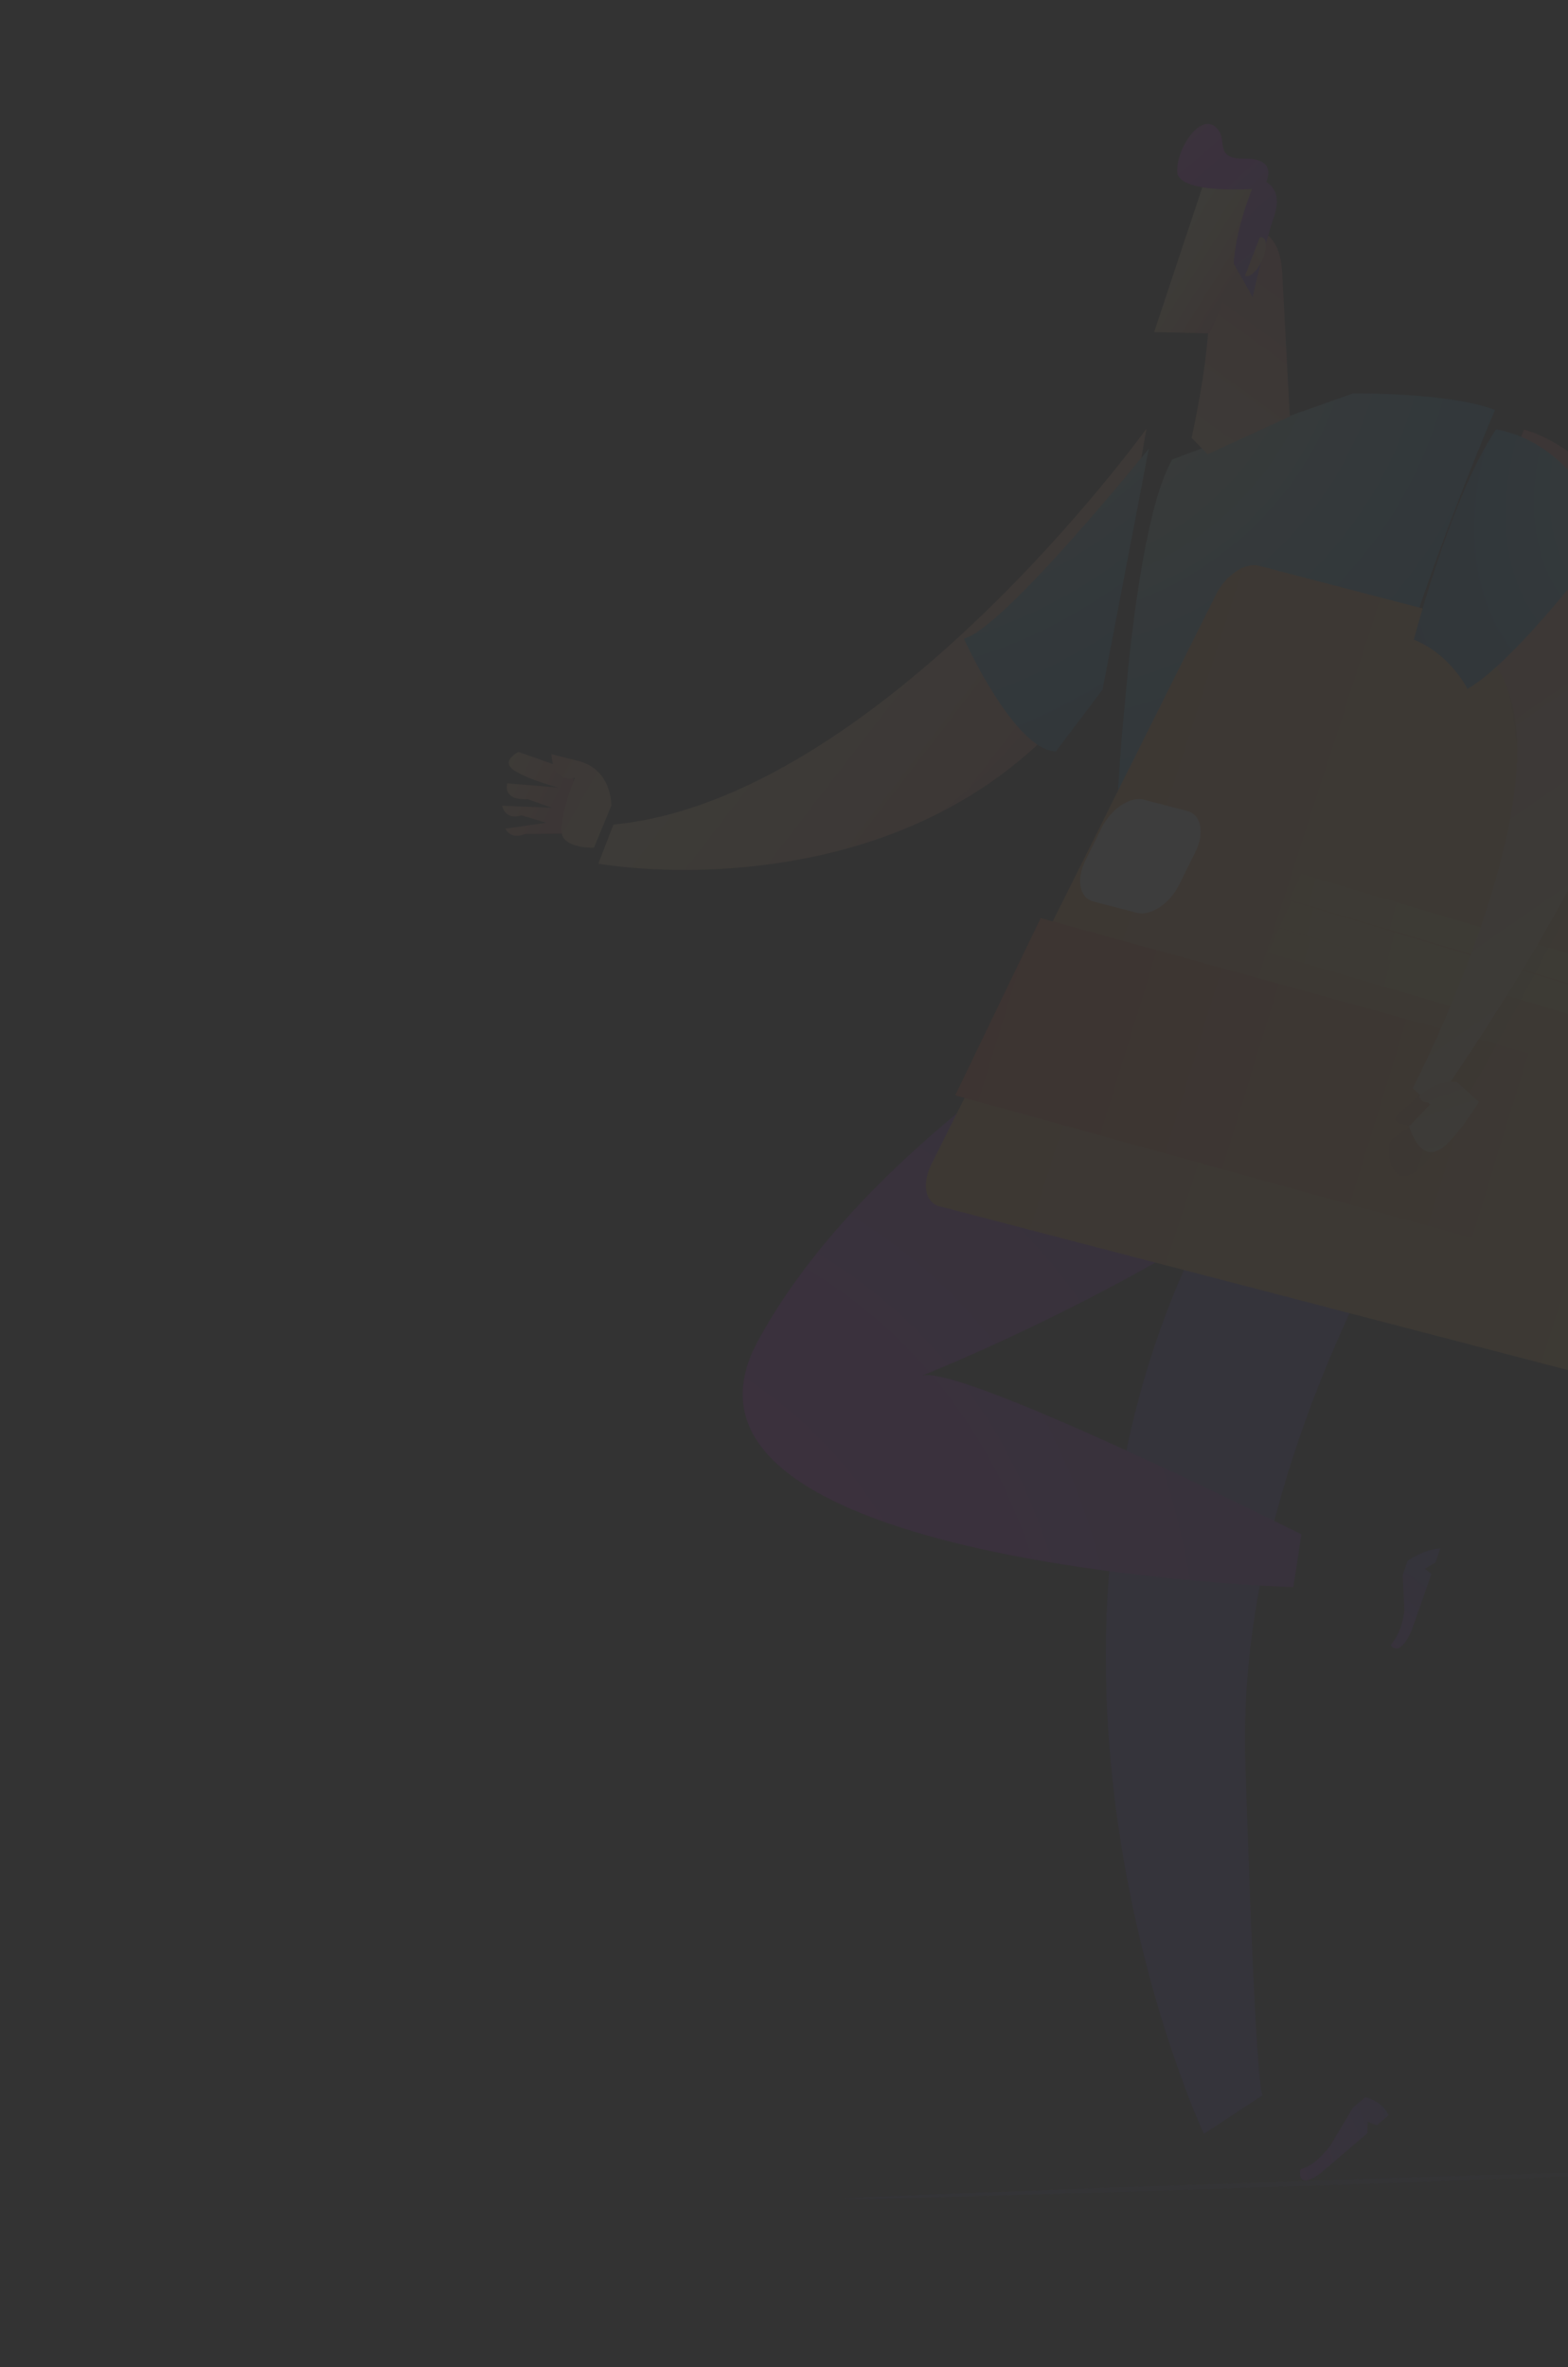 <svg width="375" height="566" viewBox="0 0 375 566" fill="none" xmlns="http://www.w3.org/2000/svg">
<rect x="0" y="0" width="375" height="566" fill="#333333" stroke="none"/>
<g opacity="0.05">
<path d="M326.551 501.45C326.551 501.45 330.536 502.309 332.121 505.736L329.296 508.16L327.093 507.31L327.021 510.073L315.913 519.534C315.913 519.534 310.631 523.809 310.927 519.23C311.064 517.584 312.645 519.915 318.094 513.107L323.561 503.916L326.551 501.45Z" fill="url(#paint0_radial_769_1452)"/>
<path d="M358.035 253.843C358.035 253.843 295.085 335.378 297.829 421.094C300.531 506.892 302.055 500.921 302.055 500.921L287.918 510.195C287.918 510.195 235.502 398.68 287.393 294.604C339.167 190.487 358.035 253.843 358.035 253.843Z" fill="url(#paint1_radial_769_1452)"/>
<path d="M336.638 373.189C336.638 373.189 340.849 370.249 344.45 370.26L343.311 373.601L340.755 375.105L342.344 376.331L337.675 389.655C337.675 389.655 335.276 395.911 332.835 393.717C331.959 392.932 334.805 392.584 335.882 385.099L335.458 376.611L336.638 373.189Z" fill="url(#paint2_radial_769_1452)"/>
<path d="M286.519 227.369C286.519 227.369 210.283 266.798 181.2 320.74C152.164 374.596 309.311 379.494 309.311 379.494L311.252 366.863C311.252 366.863 227.317 324.785 220.109 329.093C220.109 329.093 355.141 275.819 349.928 221.113C344.59 166.365 286.519 227.369 286.519 227.369Z" fill="url(#paint3_radial_769_1452)"/>
<path d="M143.086 206.502C143.086 206.502 163.839 210.316 189.663 205.775C213.852 201.586 242.472 190.134 262.643 161.408C263.212 160.594 263.781 159.779 264.349 158.965L269.035 131.939L274.199 102.456C273.345 103.678 210.108 191.047 146.713 197.153L143.086 206.502Z" fill="url(#paint4_linear_769_1452)"/>
<path opacity="0.06" d="M196.813 207.907C220.017 203.814 247.465 192.651 266.793 164.685C267.338 163.891 267.883 163.098 268.428 162.305L272.901 136.004L270.969 130.93C270.874 131.388 247.543 194.54 196.813 207.907Z" fill="black"/>
<path d="M267.112 193.062C265.62 217.851 265.388 238.27 265.388 238.27C265.388 238.27 278.062 253.478 278.927 253.472C279.793 253.466 288.128 239.602 288.128 239.602L297.035 250.429L327.006 232.122C327.006 232.122 326.069 223.805 325.149 209.494C323.225 177.843 357.548 98.024 357.548 98.024C346.525 93.776 323.586 94.076 323.586 94.076L303.968 101.005L280.329 109.866C277.503 114.904 275.194 123.519 273.342 133.888C271.473 144.151 270.06 156.169 269.014 168.312C268.158 176.62 267.608 185.031 267.112 193.062Z" fill="url(#paint5_radial_769_1452)"/>
<path d="M306.695 66.13L308.474 99.572L288.812 108.617L284.97 104.695C284.97 104.695 290.217 81.896 289.038 68.804C287.859 55.712 306.284 46.952 306.695 66.13Z" fill="url(#paint6_linear_769_1452)"/>
<path d="M298.544 57.595L289.342 79.706L276.008 79.412L288.636 41.498C288.62 41.395 307.746 35.484 298.544 57.595Z" fill="url(#paint7_linear_769_1452)"/>
<path d="M295.067 63.045C295.067 63.045 295.237 55.795 299.43 45.208C299.43 45.208 281.507 46.462 281.529 40.937C281.441 35.479 286.715 27.449 290.502 30.189C294.242 33.018 289.703 38.06 297.713 37.947C305.788 37.856 302.81 43.531 302.81 43.531C302.81 43.531 306.915 45.23 304.734 51.696C302.488 58.139 299.579 71.04 299.579 71.04L295.067 63.045Z" fill="url(#paint8_radial_769_1452)"/>
<path d="M297.758 65.886L301.282 56.818C301.282 56.818 303.126 56.034 302.634 59.678C302.182 63.24 298.978 66.887 297.758 65.886Z" fill="url(#paint9_linear_769_1452)"/>
<path d="M137.2 184.418L124.003 179.792C124.003 179.792 119.445 181.975 123.079 184.278C126.712 186.581 133.508 188.306 133.508 188.306L121.321 187.287C121.321 187.287 119.971 191.412 126.164 191.083L132.01 193.144L120.084 192.648C120.084 192.648 120.717 196.238 124.716 194.958L130.644 196.72L120.862 198.138C120.862 198.138 122.069 200.939 125.594 199.392L136.997 199.277L137.2 184.418Z" fill="url(#paint10_linear_769_1452)"/>
<path d="M146.194 192.647C146.194 192.647 146.495 183.923 138.118 181.885C129.741 179.846 131.896 180.242 131.896 180.242C131.896 180.242 131.776 187.196 137.465 185.972C137.465 185.972 132.932 197.481 134.68 200.216C136.428 202.951 142.068 202.678 142.068 202.678L146.194 192.647Z" fill="url(#paint11_linear_769_1452)"/>
<path d="M274.75 107.274C274.75 107.274 239.908 150.493 230.521 152.684C230.521 152.684 242.498 179.302 252.523 179.688L263.71 164.841L274.75 107.274Z" fill="url(#paint12_radial_769_1452)"/>
<path d="M457.776 185.675L389.736 321.867C387.376 326.555 382.776 329.643 379.406 328.741L224.629 288.416C221.259 287.515 220.403 283.049 222.763 278.361L290.803 142.169C293.163 137.481 297.763 134.393 301.133 135.294L455.91 175.619C459.265 176.408 460.136 180.987 457.776 185.675Z" fill="url(#paint13_linear_769_1452)"/>
<path d="M405.323 310.761L228.453 261.893L248.88 219.507L425.75 268.374L405.323 310.761Z" fill="url(#paint14_linear_769_1452)"/>
<path d="M271.885 218.251L261.466 215.54C258.156 214.655 257.312 210.269 259.627 205.663L263.442 197.974C265.756 193.369 270.271 190.335 273.581 191.219L284 193.93C287.31 194.815 288.154 199.202 285.84 203.807L282.025 211.496C279.822 216.033 275.195 219.135 271.885 218.251Z" fill="white"/>
<path d="M405.017 244.017L308.353 215.146L311.243 208.91L407.834 237.753L405.017 244.017Z" fill="url(#paint15_linear_769_1452)"/>
<path d="M402.549 250.631L305.935 221.763L308.827 215.522L405.382 244.508L402.549 250.631Z" fill="url(#paint16_linear_769_1452)"/>
<path d="M353.738 242.59L303.166 227.786L305.946 221.882L356.575 236.571L353.738 242.59Z" fill="url(#paint17_linear_769_1452)"/>
<path opacity="0.06" d="M359.785 161.408L398.514 172.785C398.514 172.785 348.06 271.668 340.092 278.961C332.18 286.272 331.075 273.837 332.844 272.42C334.67 271.022 337.597 269.134 337.597 269.134C337.597 269.134 331.398 268.933 334.533 266.249C337.667 263.564 360.642 243.777 362.922 211.094C365.16 178.493 359.785 161.408 359.785 161.408Z" fill="black"/>
<path d="M364.449 102.711C364.449 102.711 405.136 112.021 390.017 177.4C382.968 207.977 342.743 264.692 342.743 264.692L337.856 260.203C337.856 260.203 388.162 163.048 346.022 151.2L364.449 102.711Z" fill="url(#paint18_linear_769_1452)"/>
<path d="M348.37 258.68C348.37 258.68 343.624 257.926 339.378 262.2C339.378 262.2 340.243 264.453 342.861 263.256L337.028 269.276C337.028 269.276 339.585 279.022 345.452 274.048C349.203 270.851 353.705 263.457 353.705 263.457L348.37 258.68Z" fill="url(#paint19_linear_769_1452)"/>
<path d="M384.568 128.747C384.568 128.747 362.899 157.896 350.957 164.718C350.957 164.718 346.921 156.491 338.14 152.946C338.14 152.946 346.867 119.061 357.756 102.685C357.756 102.685 376.162 104.497 384.568 128.747Z" fill="url(#paint20_radial_769_1452)"/>
<path opacity="0.45" d="M306.695 521.633C248.791 523.594 201.826 525.451 201.795 525.78C201.764 526.11 248.68 524.788 306.584 522.827C364.488 520.866 411.454 519.009 411.485 518.68C411.515 518.35 364.6 519.672 306.695 521.633Z" fill="url(#paint21_linear_769_1452)"/>
</g>
<defs>
<radialGradient id="paint0_radial_769_1452" cx="0" cy="0" r="1" gradientUnits="userSpaceOnUse" gradientTransform="translate(253.515 550.976) rotate(139.63) scale(94.099 67.564)">
<stop stop-color="#FFFFAB"/>
<stop offset="0.55" stop-color="#CD00FF"/>
<stop offset="1" stop-color="#5739D8"/>
</radialGradient>
<radialGradient id="paint1_radial_769_1452" cx="0" cy="0" r="1" gradientUnits="userSpaceOnUse" gradientTransform="translate(376.955 577.732) rotate(42.613) scale(22.082 33.418)">
<stop stop-color="#FFFFAB"/>
<stop offset="0.55" stop-color="#CD00FF"/>
<stop offset="1" stop-color="#5739D8"/>
</radialGradient>
<radialGradient id="paint2_radial_769_1452" cx="0" cy="0" r="1" gradientUnits="userSpaceOnUse" gradientTransform="translate(298.262 455.485) rotate(109.39) scale(91.154 62.841)">
<stop stop-color="#FFFFAB"/>
<stop offset="0.55" stop-color="#CD00FF"/>
<stop offset="1" stop-color="#5739D8"/>
</radialGradient>
<radialGradient id="paint3_radial_769_1452" cx="0" cy="0" r="1" gradientUnits="userSpaceOnUse" gradientTransform="translate(31.245 515.715) rotate(41.946) scale(281.953 425.746)">
<stop stop-color="#FFFFAB"/>
<stop offset="0.55" stop-color="#CD00FF"/>
<stop offset="1" stop-color="#5739D8"/>
</radialGradient>
<linearGradient id="paint4_linear_769_1452" x1="150.005" y1="101.673" x2="263.77" y2="189.402" gradientUnits="userSpaceOnUse">
<stop stop-color="#FFFAC0"/>
<stop offset="0.544" stop-color="#FFC880"/>
<stop offset="1" stop-color="#EF6262"/>
</linearGradient>
<radialGradient id="paint5_radial_769_1452" cx="0" cy="0" r="1" gradientUnits="userSpaceOnUse" gradientTransform="translate(245.557 73.306) rotate(159.966) scale(210.001 200.448)">
<stop offset="0.003" stop-color="#FFF6A6"/>
<stop offset="0.507" stop-color="#219DDB"/>
<stop offset="1" stop-color="#10488C"/>
</radialGradient>
<linearGradient id="paint6_linear_769_1452" x1="243.183" y1="160.49" x2="313.269" y2="64.507" gradientUnits="userSpaceOnUse">
<stop stop-color="#FFFAC0"/>
<stop offset="0.544" stop-color="#FFC880"/>
<stop offset="1" stop-color="#EF6262"/>
</linearGradient>
<linearGradient id="paint7_linear_769_1452" x1="276.41" y1="54.142" x2="298.414" y2="67.995" gradientUnits="userSpaceOnUse">
<stop stop-color="#FFFAC0"/>
<stop offset="0.544" stop-color="#FFC880"/>
<stop offset="1" stop-color="#EF6262"/>
</linearGradient>
<radialGradient id="paint8_radial_769_1452" cx="0" cy="0" r="1" gradientUnits="userSpaceOnUse" gradientTransform="translate(261.204 -5.372) rotate(41.905) scale(92.454 139.634)">
<stop stop-color="#FFFFAB"/>
<stop offset="0.55" stop-color="#CD00FF"/>
<stop offset="1" stop-color="#5739D8"/>
</radialGradient>
<linearGradient id="paint9_linear_769_1452" x1="327.185" y1="36.596" x2="284.094" y2="55.828" gradientUnits="userSpaceOnUse">
<stop stop-color="#FFFAC0"/>
<stop offset="0.544" stop-color="#FFC880"/>
<stop offset="1" stop-color="#EF6262"/>
</linearGradient>
<linearGradient id="paint10_linear_769_1452" x1="102.874" y1="184.83" x2="131.75" y2="198.818" gradientUnits="userSpaceOnUse">
<stop stop-color="#FFFAC0"/>
<stop offset="0.544" stop-color="#FFC880"/>
<stop offset="1" stop-color="#EF6262"/>
</linearGradient>
<linearGradient id="paint11_linear_769_1452" x1="181.179" y1="208.637" x2="118.621" y2="173.665" gradientUnits="userSpaceOnUse">
<stop stop-color="#FFFAC0"/>
<stop offset="0.544" stop-color="#FFC880"/>
<stop offset="1" stop-color="#EF6262"/>
</linearGradient>
<radialGradient id="paint12_radial_769_1452" cx="0" cy="0" r="1" gradientUnits="userSpaceOnUse" gradientTransform="translate(240.802 72.498) rotate(42.343) scale(138.756 209.778)">
<stop offset="0.003" stop-color="#FFF6A6"/>
<stop offset="0.507" stop-color="#219DDB"/>
<stop offset="1" stop-color="#10488C"/>
</radialGradient>
<linearGradient id="paint13_linear_769_1452" x1="637.515" y1="218.006" x2="-156.206" y2="-38.056" gradientUnits="userSpaceOnUse">
<stop stop-color="#FFE75C"/>
<stop offset="1" stop-color="#FF2A00"/>
</linearGradient>
<linearGradient id="paint14_linear_769_1452" x1="473.397" y1="251.462" x2="213.087" y2="171.649" gradientUnits="userSpaceOnUse">
<stop stop-color="#FFE75C"/>
<stop offset="1" stop-color="#FF2A00"/>
</linearGradient>
<linearGradient id="paint15_linear_769_1452" x1="428.807" y1="216.647" x2="-142.4" y2="69.856" gradientUnits="userSpaceOnUse">
<stop stop-color="#FFE75C"/>
<stop offset="1" stop-color="#FF2A00"/>
</linearGradient>
<linearGradient id="paint16_linear_769_1452" x1="428.573" y1="222.967" x2="-142.804" y2="76.173" gradientUnits="userSpaceOnUse">
<stop stop-color="#FFE75C"/>
<stop offset="1" stop-color="#FF2A00"/>
</linearGradient>
<linearGradient id="paint17_linear_769_1452" x1="429.289" y1="218.664" x2="-134.074" y2="72.231" gradientUnits="userSpaceOnUse">
<stop stop-color="#FFE75C"/>
<stop offset="1" stop-color="#FF2A00"/>
</linearGradient>
<linearGradient id="paint18_linear_769_1452" x1="390.909" y1="329.773" x2="276.51" y2="164.075" gradientUnits="userSpaceOnUse">
<stop stop-color="#FFFAC0"/>
<stop offset="0.544" stop-color="#FFC880"/>
<stop offset="1" stop-color="#EF6262"/>
</linearGradient>
<linearGradient id="paint19_linear_769_1452" x1="343.199" y1="287.974" x2="328.423" y2="245.071" gradientUnits="userSpaceOnUse">
<stop stop-color="#FFFAC0"/>
<stop offset="0.544" stop-color="#FFC880"/>
<stop offset="1" stop-color="#EF6262"/>
</linearGradient>
<radialGradient id="paint20_radial_769_1452" cx="0" cy="0" r="1" gradientUnits="userSpaceOnUse" gradientTransform="translate(424.198 95.419) rotate(42.388) scale(91.188 141.066)">
<stop offset="0.003" stop-color="#FFF6A6"/>
<stop offset="0.507" stop-color="#219DDB"/>
<stop offset="1" stop-color="#10488C"/>
</radialGradient>
<linearGradient id="paint21_linear_769_1452" x1="411.485" y1="518.677" x2="204.283" y2="499.37" gradientUnits="userSpaceOnUse">
<stop stop-color="#6E7E8B"/>
<stop offset="1" stop-color="#5E4AED"/>
</linearGradient>
</defs>
</svg>
